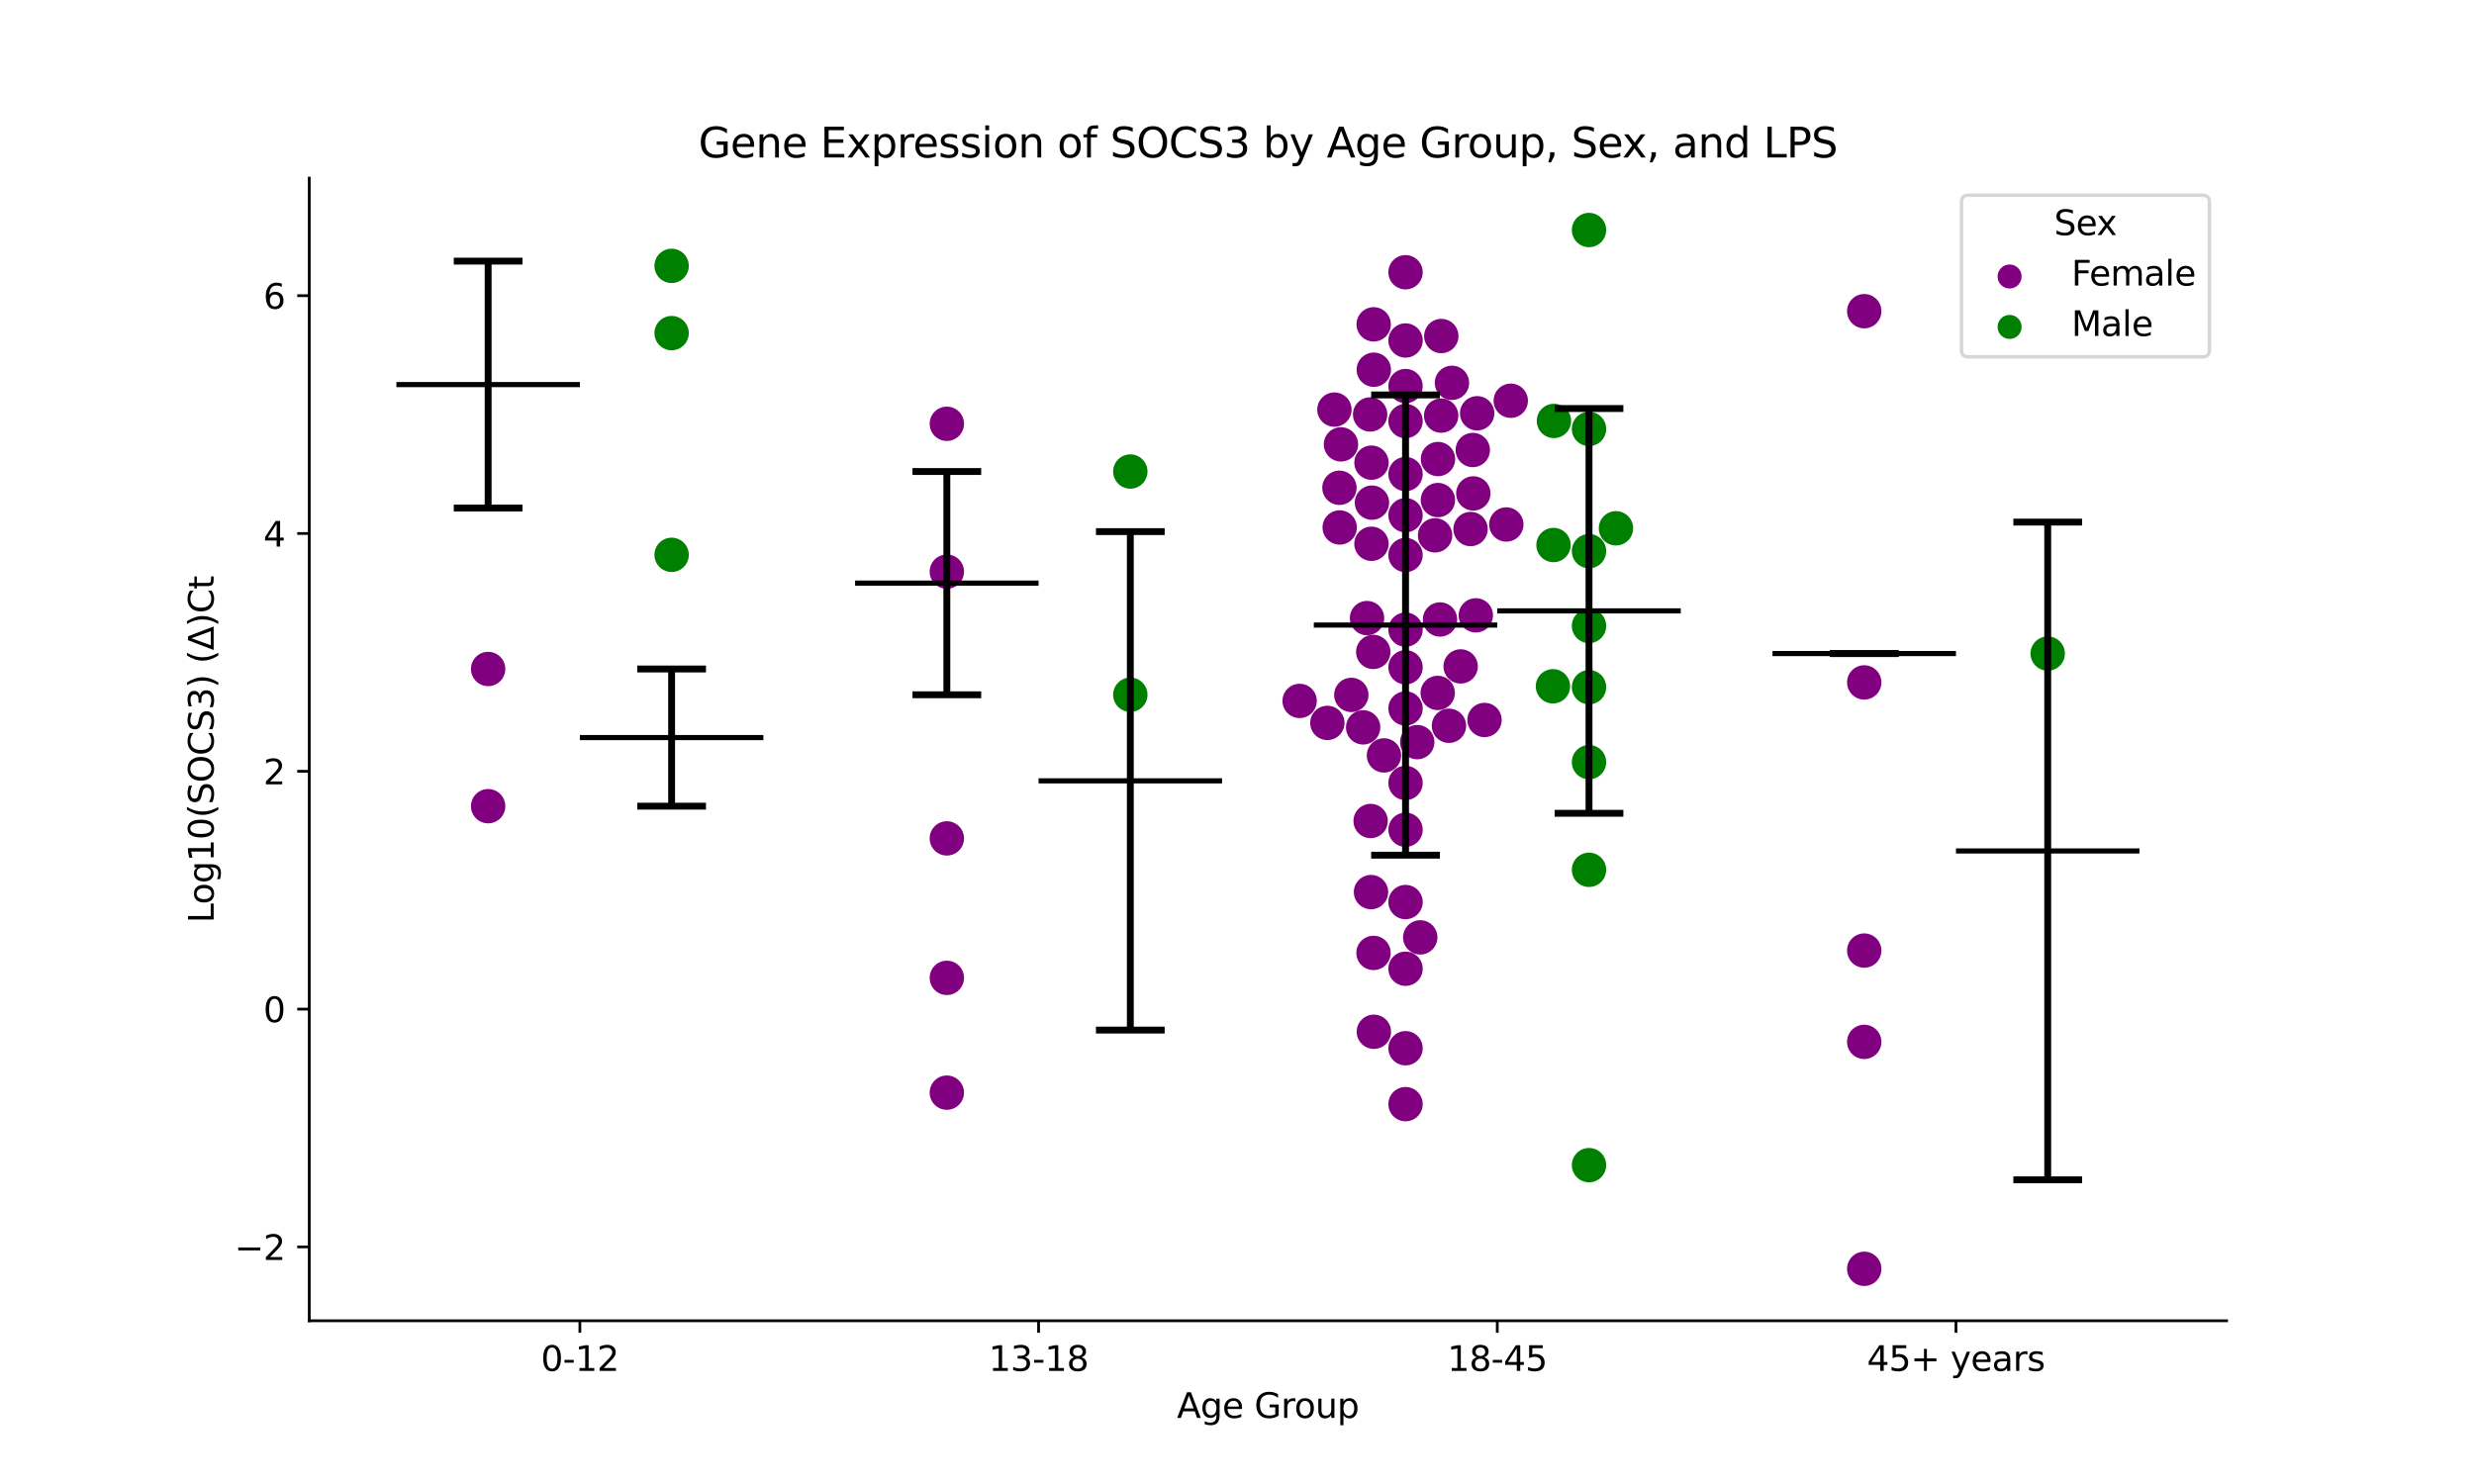 <?xml version="1.0" encoding="utf-8" standalone="no"?>
<!DOCTYPE svg PUBLIC "-//W3C//DTD SVG 1.1//EN"
  "http://www.w3.org/Graphics/SVG/1.1/DTD/svg11.dtd">
<svg xmlns:xlink="http://www.w3.org/1999/xlink" width="720pt" height="432pt" viewBox="0 0 720 432" xmlns="http://www.w3.org/2000/svg" version="1.1">
 <defs>
  <style type="text/css">*{stroke-linejoin: round; stroke-linecap: butt}</style>
 </defs>
 <g id="figure_1">
  <g id="patch_1">
   <path d="M 0 432 
L 720 432 
L 720 0 
L 0 0 
z
" style="fill: #ffffff"/>
  </g>
  <g id="axes_1">
   <g id="patch_2">
    <path d="M 90 384.48 
L 648 384.48 
L 648 51.84 
L 90 51.84 
z
" style="fill: #ffffff"/>
   </g>
   <g id="PathCollection_1">
    <defs>
     <path id="C0_0_f61b9ae32c" d="M 0 5 
C 1.326 5 2.598 4.473 3.536 3.536 
C 4.473 2.598 5 1.326 5 -0 
C 5 -1.326 4.473 -2.598 3.536 -3.536 
C 2.598 -4.473 1.326 -5 0 -5 
C -1.326 -5 -2.598 -4.473 -3.536 -3.536 
C -4.473 -2.598 -5 -1.326 -5 0 
C -5 1.326 -4.473 2.598 -3.536 3.536 
C -2.598 4.473 -1.326 5 0 5 
z
"/>
    </defs>
    <g clip-path="url(#p6a6b9928ba)">
     <use xlink:href="#C0_0_f61b9ae32c" x="142.062" y="194.742" style="fill: #800080"/>
    </g>
    <g clip-path="url(#p6a6b9928ba)">
     <use xlink:href="#C0_0_f61b9ae32c" x="142.062" y="234.686" style="fill: #800080"/>
    </g>
   </g>
   <g id="PathCollection_2">
    <defs>
     <path id="C1_0_c9f6b8d903" d="M 0 5 
C 1.326 5 2.598 4.473 3.536 3.536 
C 4.473 2.598 5 1.326 5 -0 
C 5 -1.326 4.473 -2.598 3.536 -3.536 
C 2.598 -4.473 1.326 -5 0 -5 
C -1.326 -5 -2.598 -4.473 -3.536 -3.536 
C -4.473 -2.598 -5 -1.326 -5 0 
C -5 1.326 -4.473 2.598 -3.536 3.536 
C -2.598 4.473 -1.326 5 0 5 
z
"/>
    </defs>
    <g clip-path="url(#p6a6b9928ba)">
     <use xlink:href="#C1_0_c9f6b8d903" x="195.459" y="77.395" style="fill: #008000"/>
    </g>
    <g clip-path="url(#p6a6b9928ba)">
     <use xlink:href="#C1_0_c9f6b8d903" x="195.459" y="96.97" style="fill: #008000"/>
    </g>
    <g clip-path="url(#p6a6b9928ba)">
     <use xlink:href="#C1_0_c9f6b8d903" x="195.459" y="161.514" style="fill: #008000"/>
    </g>
   </g>
   <g id="PathCollection_3">
    <defs>
     <path id="C2_0_bbfc8e1e49" d="M 0 5 
C 1.326 5 2.598 4.473 3.536 3.536 
C 4.473 2.598 5 1.326 5 -0 
C 5 -1.326 4.473 -2.598 3.536 -3.536 
C 2.598 -4.473 1.326 -5 0 -5 
C -1.326 -5 -2.598 -4.473 -3.536 -3.536 
C -4.473 -2.598 -5 -1.326 -5 0 
C -5 1.326 -4.473 2.598 -3.536 3.536 
C -2.598 4.473 -1.326 5 0 5 
z
"/>
    </defs>
    <g clip-path="url(#p6a6b9928ba)">
     <use xlink:href="#C2_0_bbfc8e1e49" x="275.555" y="166.406" style="fill: #800080"/>
    </g>
    <g clip-path="url(#p6a6b9928ba)">
     <use xlink:href="#C2_0_bbfc8e1e49" x="275.555" y="318.074" style="fill: #800080"/>
    </g>
    <g clip-path="url(#p6a6b9928ba)">
     <use xlink:href="#C2_0_bbfc8e1e49" x="275.555" y="284.659" style="fill: #800080"/>
    </g>
    <g clip-path="url(#p6a6b9928ba)">
     <use xlink:href="#C2_0_bbfc8e1e49" x="275.555" y="244.059" style="fill: #800080"/>
    </g>
    <g clip-path="url(#p6a6b9928ba)">
     <use xlink:href="#C2_0_bbfc8e1e49" x="275.555" y="123.367" style="fill: #800080"/>
    </g>
   </g>
   <g id="PathCollection_4">
    <defs>
     <path id="C3_0_dbb7103821" d="M 0 5 
C 1.326 5 2.598 4.473 3.536 3.536 
C 4.473 2.598 5 1.326 5 -0 
C 5 -1.326 4.473 -2.598 3.536 -3.536 
C 2.598 -4.473 1.326 -5 0 -5 
C -1.326 -5 -2.598 -4.473 -3.536 -3.536 
C -4.473 -2.598 -5 -1.326 -5 0 
C -5 1.326 -4.473 2.598 -3.536 3.536 
C -2.598 4.473 -1.326 5 0 5 
z
"/>
    </defs>
    <g clip-path="url(#p6a6b9928ba)">
     <use xlink:href="#C3_0_dbb7103821" x="328.952" y="202.247" style="fill: #008000"/>
    </g>
    <g clip-path="url(#p6a6b9928ba)">
     <use xlink:href="#C3_0_dbb7103821" x="328.952" y="137.265" style="fill: #008000"/>
    </g>
   </g>
   <g id="PathCollection_5">
    <defs>
     <path id="C4_0_0d22ce94b1" d="M 0 5 
C 1.326 5 2.598 4.473 3.536 3.536 
C 4.473 2.598 5 1.326 5 -0 
C 5 -1.326 4.473 -2.598 3.536 -3.536 
C 2.598 -4.473 1.326 -5 0 -5 
C -1.326 -5 -2.598 -4.473 -3.536 -3.536 
C -4.473 -2.598 -5 -1.326 -5 0 
C -5 1.326 -4.473 2.598 -3.536 3.536 
C -2.598 4.473 -1.326 5 0 5 
z
"/>
    </defs>
    <g clip-path="url(#p6a6b9928ba)">
     <use xlink:href="#C4_0_0d22ce94b1" x="409.048" y="138.004" style="fill: #800080"/>
    </g>
    <g clip-path="url(#p6a6b9928ba)">
     <use xlink:href="#C4_0_0d22ce94b1" x="427.97" y="154.008" style="fill: #800080"/>
    </g>
    <g clip-path="url(#p6a6b9928ba)">
     <use xlink:href="#C4_0_0d22ce94b1" x="438.378" y="152.682" style="fill: #800080"/>
    </g>
    <g clip-path="url(#p6a6b9928ba)">
     <use xlink:href="#C4_0_0d22ce94b1" x="409.048" y="112.386" style="fill: #800080"/>
    </g>
    <g clip-path="url(#p6a6b9928ba)">
     <use xlink:href="#C4_0_0d22ce94b1" x="389.81" y="141.994" style="fill: #800080"/>
    </g>
    <g clip-path="url(#p6a6b9928ba)">
     <use xlink:href="#C4_0_0d22ce94b1" x="389.887" y="153.549" style="fill: #800080"/>
    </g>
    <g clip-path="url(#p6a6b9928ba)">
     <use xlink:href="#C4_0_0d22ce94b1" x="409.048" y="262.593" style="fill: #800080"/>
    </g>
    <g clip-path="url(#p6a6b9928ba)">
     <use xlink:href="#C4_0_0d22ce94b1" x="396.709" y="211.739" style="fill: #800080"/>
    </g>
    <g clip-path="url(#p6a6b9928ba)">
     <use xlink:href="#C4_0_0d22ce94b1" x="398.744" y="120.65" style="fill: #800080"/>
    </g>
    <g clip-path="url(#p6a6b9928ba)">
     <use xlink:href="#C4_0_0d22ce94b1" x="409.048" y="305.147" style="fill: #800080"/>
    </g>
    <g clip-path="url(#p6a6b9928ba)">
     <use xlink:href="#C4_0_0d22ce94b1" x="399.779" y="94.417" style="fill: #800080"/>
    </g>
    <g clip-path="url(#p6a6b9928ba)">
     <use xlink:href="#C4_0_0d22ce94b1" x="419.08" y="180.334" style="fill: #800080"/>
    </g>
    <g clip-path="url(#p6a6b9928ba)">
     <use xlink:href="#C4_0_0d22ce94b1" x="409.048" y="227.921" style="fill: #800080"/>
    </g>
    <g clip-path="url(#p6a6b9928ba)">
     <use xlink:href="#C4_0_0d22ce94b1" x="398.894" y="238.994" style="fill: #800080"/>
    </g>
    <g clip-path="url(#p6a6b9928ba)">
     <use xlink:href="#C4_0_0d22ce94b1" x="432.035" y="209.589" style="fill: #800080"/>
    </g>
    <g clip-path="url(#p6a6b9928ba)">
     <use xlink:href="#C4_0_0d22ce94b1" x="393.269" y="202.291" style="fill: #800080"/>
    </g>
    <g clip-path="url(#p6a6b9928ba)">
     <use xlink:href="#C4_0_0d22ce94b1" x="402.769" y="219.906" style="fill: #800080"/>
    </g>
    <g clip-path="url(#p6a6b9928ba)">
     <use xlink:href="#C4_0_0d22ce94b1" x="425.088" y="193.995" style="fill: #800080"/>
    </g>
    <g clip-path="url(#p6a6b9928ba)">
     <use xlink:href="#C4_0_0d22ce94b1" x="399.834" y="300.352" style="fill: #800080"/>
    </g>
    <g clip-path="url(#p6a6b9928ba)">
     <use xlink:href="#C4_0_0d22ce94b1" x="386.298" y="210.444" style="fill: #800080"/>
    </g>
    <g clip-path="url(#p6a6b9928ba)">
     <use xlink:href="#C4_0_0d22ce94b1" x="413.329" y="272.875" style="fill: #800080"/>
    </g>
    <g clip-path="url(#p6a6b9928ba)">
     <use xlink:href="#C4_0_0d22ce94b1" x="421.685" y="211.276" style="fill: #800080"/>
    </g>
    <g clip-path="url(#p6a6b9928ba)">
     <use xlink:href="#C4_0_0d22ce94b1" x="409.048" y="282.006" style="fill: #800080"/>
    </g>
    <g clip-path="url(#p6a6b9928ba)">
     <use xlink:href="#C4_0_0d22ce94b1" x="399.814" y="107.626" style="fill: #800080"/>
    </g>
    <g clip-path="url(#p6a6b9928ba)">
     <use xlink:href="#C4_0_0d22ce94b1" x="399.728" y="277.4" style="fill: #800080"/>
    </g>
    <g clip-path="url(#p6a6b9928ba)">
     <use xlink:href="#C4_0_0d22ce94b1" x="419.459" y="97.82" style="fill: #800080"/>
    </g>
    <g clip-path="url(#p6a6b9928ba)">
     <use xlink:href="#C4_0_0d22ce94b1" x="429.891" y="120.307" style="fill: #800080"/>
    </g>
    <g clip-path="url(#p6a6b9928ba)">
     <use xlink:href="#C4_0_0d22ce94b1" x="422.555" y="111.443" style="fill: #800080"/>
    </g>
    <g clip-path="url(#p6a6b9928ba)">
     <use xlink:href="#C4_0_0d22ce94b1" x="419.415" y="120.986" style="fill: #800080"/>
    </g>
    <g clip-path="url(#p6a6b9928ba)">
     <use xlink:href="#C4_0_0d22ce94b1" x="399.142" y="134.686" style="fill: #800080"/>
    </g>
    <g clip-path="url(#p6a6b9928ba)">
     <use xlink:href="#C4_0_0d22ce94b1" x="399.128" y="158.297" style="fill: #800080"/>
    </g>
    <g clip-path="url(#p6a6b9928ba)">
     <use xlink:href="#C4_0_0d22ce94b1" x="409.048" y="122.573" style="fill: #800080"/>
    </g>
    <g clip-path="url(#p6a6b9928ba)">
     <use xlink:href="#C4_0_0d22ce94b1" x="418.472" y="145.569" style="fill: #800080"/>
    </g>
    <g clip-path="url(#p6a6b9928ba)">
     <use xlink:href="#C4_0_0d22ce94b1" x="439.667" y="116.66" style="fill: #800080"/>
    </g>
    <g clip-path="url(#p6a6b9928ba)">
     <use xlink:href="#C4_0_0d22ce94b1" x="409.048" y="149.979" style="fill: #800080"/>
    </g>
    <g clip-path="url(#p6a6b9928ba)">
     <use xlink:href="#C4_0_0d22ce94b1" x="409.048" y="99.115" style="fill: #800080"/>
    </g>
    <g clip-path="url(#p6a6b9928ba)">
     <use xlink:href="#C4_0_0d22ce94b1" x="390.257" y="129.359" style="fill: #800080"/>
    </g>
    <g clip-path="url(#p6a6b9928ba)">
     <use xlink:href="#C4_0_0d22ce94b1" x="428.621" y="130.999" style="fill: #800080"/>
    </g>
    <g clip-path="url(#p6a6b9928ba)">
     <use xlink:href="#C4_0_0d22ce94b1" x="399.274" y="146.324" style="fill: #800080"/>
    </g>
    <g clip-path="url(#p6a6b9928ba)">
     <use xlink:href="#C4_0_0d22ce94b1" x="428.774" y="143.635" style="fill: #800080"/>
    </g>
    <g clip-path="url(#p6a6b9928ba)">
     <use xlink:href="#C4_0_0d22ce94b1" x="397.842" y="179.929" style="fill: #800080"/>
    </g>
    <g clip-path="url(#p6a6b9928ba)">
     <use xlink:href="#C4_0_0d22ce94b1" x="418.414" y="201.715" style="fill: #800080"/>
    </g>
    <g clip-path="url(#p6a6b9928ba)">
     <use xlink:href="#C4_0_0d22ce94b1" x="418.49" y="133.63" style="fill: #800080"/>
    </g>
    <g clip-path="url(#p6a6b9928ba)">
     <use xlink:href="#C4_0_0d22ce94b1" x="409.048" y="161.574" style="fill: #800080"/>
    </g>
    <g clip-path="url(#p6a6b9928ba)">
     <use xlink:href="#C4_0_0d22ce94b1" x="388.349" y="119.239" style="fill: #800080"/>
    </g>
    <g clip-path="url(#p6a6b9928ba)">
     <use xlink:href="#C4_0_0d22ce94b1" x="409.048" y="79.253" style="fill: #800080"/>
    </g>
    <g clip-path="url(#p6a6b9928ba)">
     <use xlink:href="#C4_0_0d22ce94b1" x="417.647" y="155.836" style="fill: #800080"/>
    </g>
    <g clip-path="url(#p6a6b9928ba)">
     <use xlink:href="#C4_0_0d22ce94b1" x="409.048" y="241.54" style="fill: #800080"/>
    </g>
    <g clip-path="url(#p6a6b9928ba)">
     <use xlink:href="#C4_0_0d22ce94b1" x="409.048" y="194.244" style="fill: #800080"/>
    </g>
    <g clip-path="url(#p6a6b9928ba)">
     <use xlink:href="#C4_0_0d22ce94b1" x="409.048" y="321.421" style="fill: #800080"/>
    </g>
    <g clip-path="url(#p6a6b9928ba)">
     <use xlink:href="#C4_0_0d22ce94b1" x="399.653" y="189.779" style="fill: #800080"/>
    </g>
    <g clip-path="url(#p6a6b9928ba)">
     <use xlink:href="#C4_0_0d22ce94b1" x="429.504" y="179.133" style="fill: #800080"/>
    </g>
    <g clip-path="url(#p6a6b9928ba)">
     <use xlink:href="#C4_0_0d22ce94b1" x="412.453" y="216.039" style="fill: #800080"/>
    </g>
    <g clip-path="url(#p6a6b9928ba)">
     <use xlink:href="#C4_0_0d22ce94b1" x="409.048" y="206.235" style="fill: #800080"/>
    </g>
    <g clip-path="url(#p6a6b9928ba)">
     <use xlink:href="#C4_0_0d22ce94b1" x="378.231" y="204.043" style="fill: #800080"/>
    </g>
    <g clip-path="url(#p6a6b9928ba)">
     <use xlink:href="#C4_0_0d22ce94b1" x="399" y="259.69" style="fill: #800080"/>
    </g>
    <g clip-path="url(#p6a6b9928ba)">
     <use xlink:href="#C4_0_0d22ce94b1" x="409.048" y="183.287" style="fill: #800080"/>
    </g>
   </g>
   <g id="PathCollection_6">
    <defs>
     <path id="C5_0_6b52210cdc" d="M 0 5 
C 1.326 5 2.598 4.473 3.536 3.536 
C 4.473 2.598 5 1.326 5 -0 
C 5 -1.326 4.473 -2.598 3.536 -3.536 
C 2.598 -4.473 1.326 -5 0 -5 
C -1.326 -5 -2.598 -4.473 -3.536 -3.536 
C -4.473 -2.598 -5 -1.326 -5 0 
C -5 1.326 -4.473 2.598 -3.536 3.536 
C -2.598 4.473 -1.326 5 0 5 
z
"/>
    </defs>
    <g clip-path="url(#p6a6b9928ba)">
     <use xlink:href="#C5_0_6b52210cdc" x="451.948" y="199.785" style="fill: #008000"/>
    </g>
    <g clip-path="url(#p6a6b9928ba)">
     <use xlink:href="#C5_0_6b52210cdc" x="462.445" y="182.223" style="fill: #008000"/>
    </g>
    <g clip-path="url(#p6a6b9928ba)">
     <use xlink:href="#C5_0_6b52210cdc" x="462.445" y="221.862" style="fill: #008000"/>
    </g>
    <g clip-path="url(#p6a6b9928ba)">
     <use xlink:href="#C5_0_6b52210cdc" x="462.445" y="339.18" style="fill: #008000"/>
    </g>
    <g clip-path="url(#p6a6b9928ba)">
     <use xlink:href="#C5_0_6b52210cdc" x="462.445" y="66.96" style="fill: #008000"/>
    </g>
    <g clip-path="url(#p6a6b9928ba)">
     <use xlink:href="#C5_0_6b52210cdc" x="462.445" y="200.038" style="fill: #008000"/>
    </g>
    <g clip-path="url(#p6a6b9928ba)">
     <use xlink:href="#C5_0_6b52210cdc" x="462.445" y="253.211" style="fill: #008000"/>
    </g>
    <g clip-path="url(#p6a6b9928ba)">
     <use xlink:href="#C5_0_6b52210cdc" x="462.445" y="124.869" style="fill: #008000"/>
    </g>
    <g clip-path="url(#p6a6b9928ba)">
     <use xlink:href="#C5_0_6b52210cdc" x="462.445" y="160.439" style="fill: #008000"/>
    </g>
    <g clip-path="url(#p6a6b9928ba)">
     <use xlink:href="#C5_0_6b52210cdc" x="470.289" y="153.791" style="fill: #008000"/>
    </g>
    <g clip-path="url(#p6a6b9928ba)">
     <use xlink:href="#C5_0_6b52210cdc" x="452.113" y="158.659" style="fill: #008000"/>
    </g>
    <g clip-path="url(#p6a6b9928ba)">
     <use xlink:href="#C5_0_6b52210cdc" x="452.235" y="122.537" style="fill: #008000"/>
    </g>
   </g>
   <g id="PathCollection_7">
    <defs>
     <path id="C6_0_e2bd391363" d="M 0 5 
C 1.326 5 2.598 4.473 3.536 3.536 
C 4.473 2.598 5 1.326 5 -0 
C 5 -1.326 4.473 -2.598 3.536 -3.536 
C 2.598 -4.473 1.326 -5 0 -5 
C -1.326 -5 -2.598 -4.473 -3.536 -3.536 
C -4.473 -2.598 -5 -1.326 -5 0 
C -5 1.326 -4.473 2.598 -3.536 3.536 
C -2.598 4.473 -1.326 5 0 5 
z
"/>
    </defs>
    <g clip-path="url(#p6a6b9928ba)">
     <use xlink:href="#C6_0_e2bd391363" x="542.541" y="198.653" style="fill: #800080"/>
    </g>
    <g clip-path="url(#p6a6b9928ba)">
     <use xlink:href="#C6_0_e2bd391363" x="542.541" y="369.36" style="fill: #800080"/>
    </g>
    <g clip-path="url(#p6a6b9928ba)">
     <use xlink:href="#C6_0_e2bd391363" x="542.541" y="276.716" style="fill: #800080"/>
    </g>
    <g clip-path="url(#p6a6b9928ba)">
     <use xlink:href="#C6_0_e2bd391363" x="542.541" y="303.295" style="fill: #800080"/>
    </g>
    <g clip-path="url(#p6a6b9928ba)">
     <use xlink:href="#C6_0_e2bd391363" x="542.541" y="90.589" style="fill: #800080"/>
    </g>
   </g>
   <g id="PathCollection_8">
    <defs>
     <path id="m84f5363c33" d="M 0 5 
C 1.326 5 2.598 4.473 3.536 3.536 
C 4.473 2.598 5 1.326 5 0 
C 5 -1.326 4.473 -2.598 3.536 -3.536 
C 2.598 -4.473 1.326 -5 0 -5 
C -1.326 -5 -2.598 -4.473 -3.536 -3.536 
C -4.473 -2.598 -5 -1.326 -5 0 
C -5 1.326 -4.473 2.598 -3.536 3.536 
C -2.598 4.473 -1.326 5 0 5 
z
"/>
    </defs>
    <g clip-path="url(#p6a6b9928ba)">
     <use xlink:href="#m84f5363c33" x="595.938" y="190.256" style="fill: #008000"/>
    </g>
   </g>
   <g id="PathCollection_9"/>
   <g id="PathCollection_10"/>
   <g id="matplotlib.axis_1">
    <g id="xtick_1">
     <g id="line2d_1">
      <defs>
       <path id="mc3de849af2" d="M 0 0 
L 0 3.5 
" style="stroke: #000000; stroke-width: 0.8"/>
      </defs>
      <g>
       <use xlink:href="#mc3de849af2" x="168.761" y="384.48" style="stroke: #000000; stroke-width: 0.8"/>
      </g>
     </g>
     <g id="text_1">
      <!-- 0-12 -->
      <g transform="translate(157.413 399.078) scale(0.1 -0.1)">
       <defs>
        <path id="DejaVuSans-30" d="M 2034 4250 
Q 1547 4250 1301 3770 
Q 1056 3291 1056 2328 
Q 1056 1369 1301 889 
Q 1547 409 2034 409 
Q 2525 409 2770 889 
Q 3016 1369 3016 2328 
Q 3016 3291 2770 3770 
Q 2525 4250 2034 4250 
z
M 2034 4750 
Q 2819 4750 3233 4129 
Q 3647 3509 3647 2328 
Q 3647 1150 3233 529 
Q 2819 -91 2034 -91 
Q 1250 -91 836 529 
Q 422 1150 422 2328 
Q 422 3509 836 4129 
Q 1250 4750 2034 4750 
z
" transform="scale(0.016)"/>
        <path id="DejaVuSans-2d" d="M 313 2009 
L 1997 2009 
L 1997 1497 
L 313 1497 
L 313 2009 
z
" transform="scale(0.016)"/>
        <path id="DejaVuSans-31" d="M 794 531 
L 1825 531 
L 1825 4091 
L 703 3866 
L 703 4441 
L 1819 4666 
L 2450 4666 
L 2450 531 
L 3481 531 
L 3481 0 
L 794 0 
L 794 531 
z
" transform="scale(0.016)"/>
        <path id="DejaVuSans-32" d="M 1228 531 
L 3431 531 
L 3431 0 
L 469 0 
L 469 531 
Q 828 903 1448 1529 
Q 2069 2156 2228 2338 
Q 2531 2678 2651 2914 
Q 2772 3150 2772 3378 
Q 2772 3750 2511 3984 
Q 2250 4219 1831 4219 
Q 1534 4219 1204 4116 
Q 875 4013 500 3803 
L 500 4441 
Q 881 4594 1212 4672 
Q 1544 4750 1819 4750 
Q 2544 4750 2975 4387 
Q 3406 4025 3406 3419 
Q 3406 3131 3298 2873 
Q 3191 2616 2906 2266 
Q 2828 2175 2409 1742 
Q 1991 1309 1228 531 
z
" transform="scale(0.016)"/>
       </defs>
       <use xlink:href="#DejaVuSans-30"/>
       <use xlink:href="#DejaVuSans-2d" x="63.623"/>
       <use xlink:href="#DejaVuSans-31" x="99.707"/>
       <use xlink:href="#DejaVuSans-32" x="163.33"/>
      </g>
     </g>
    </g>
    <g id="xtick_2">
     <g id="line2d_2">
      <g>
       <use xlink:href="#mc3de849af2" x="302.254" y="384.48" style="stroke: #000000; stroke-width: 0.8"/>
      </g>
     </g>
     <g id="text_2">
      <!-- 13-18 -->
      <g transform="translate(287.725 399.078) scale(0.1 -0.1)">
       <defs>
        <path id="DejaVuSans-33" d="M 2597 2516 
Q 3050 2419 3304 2112 
Q 3559 1806 3559 1356 
Q 3559 666 3084 287 
Q 2609 -91 1734 -91 
Q 1441 -91 1130 -33 
Q 819 25 488 141 
L 488 750 
Q 750 597 1062 519 
Q 1375 441 1716 441 
Q 2309 441 2620 675 
Q 2931 909 2931 1356 
Q 2931 1769 2642 2001 
Q 2353 2234 1838 2234 
L 1294 2234 
L 1294 2753 
L 1863 2753 
Q 2328 2753 2575 2939 
Q 2822 3125 2822 3475 
Q 2822 3834 2567 4026 
Q 2313 4219 1838 4219 
Q 1578 4219 1281 4162 
Q 984 4106 628 3988 
L 628 4550 
Q 988 4650 1302 4700 
Q 1616 4750 1894 4750 
Q 2613 4750 3031 4423 
Q 3450 4097 3450 3541 
Q 3450 3153 3228 2886 
Q 3006 2619 2597 2516 
z
" transform="scale(0.016)"/>
        <path id="DejaVuSans-38" d="M 2034 2216 
Q 1584 2216 1326 1975 
Q 1069 1734 1069 1313 
Q 1069 891 1326 650 
Q 1584 409 2034 409 
Q 2484 409 2743 651 
Q 3003 894 3003 1313 
Q 3003 1734 2745 1975 
Q 2488 2216 2034 2216 
z
M 1403 2484 
Q 997 2584 770 2862 
Q 544 3141 544 3541 
Q 544 4100 942 4425 
Q 1341 4750 2034 4750 
Q 2731 4750 3128 4425 
Q 3525 4100 3525 3541 
Q 3525 3141 3298 2862 
Q 3072 2584 2669 2484 
Q 3125 2378 3379 2068 
Q 3634 1759 3634 1313 
Q 3634 634 3220 271 
Q 2806 -91 2034 -91 
Q 1263 -91 848 271 
Q 434 634 434 1313 
Q 434 1759 690 2068 
Q 947 2378 1403 2484 
z
M 1172 3481 
Q 1172 3119 1398 2916 
Q 1625 2713 2034 2713 
Q 2441 2713 2670 2916 
Q 2900 3119 2900 3481 
Q 2900 3844 2670 4047 
Q 2441 4250 2034 4250 
Q 1625 4250 1398 4047 
Q 1172 3844 1172 3481 
z
" transform="scale(0.016)"/>
       </defs>
       <use xlink:href="#DejaVuSans-31"/>
       <use xlink:href="#DejaVuSans-33" x="63.623"/>
       <use xlink:href="#DejaVuSans-2d" x="127.246"/>
       <use xlink:href="#DejaVuSans-31" x="163.33"/>
       <use xlink:href="#DejaVuSans-38" x="226.953"/>
      </g>
     </g>
    </g>
    <g id="xtick_3">
     <g id="line2d_3">
      <g>
       <use xlink:href="#mc3de849af2" x="435.746" y="384.48" style="stroke: #000000; stroke-width: 0.8"/>
      </g>
     </g>
     <g id="text_3">
      <!-- 18-45 -->
      <g transform="translate(421.218 399.078) scale(0.1 -0.1)">
       <defs>
        <path id="DejaVuSans-34" d="M 2419 4116 
L 825 1625 
L 2419 1625 
L 2419 4116 
z
M 2253 4666 
L 3047 4666 
L 3047 1625 
L 3713 1625 
L 3713 1100 
L 3047 1100 
L 3047 0 
L 2419 0 
L 2419 1100 
L 313 1100 
L 313 1709 
L 2253 4666 
z
" transform="scale(0.016)"/>
        <path id="DejaVuSans-35" d="M 691 4666 
L 3169 4666 
L 3169 4134 
L 1269 4134 
L 1269 2991 
Q 1406 3038 1543 3061 
Q 1681 3084 1819 3084 
Q 2600 3084 3056 2656 
Q 3513 2228 3513 1497 
Q 3513 744 3044 326 
Q 2575 -91 1722 -91 
Q 1428 -91 1123 -41 
Q 819 9 494 109 
L 494 744 
Q 775 591 1075 516 
Q 1375 441 1709 441 
Q 2250 441 2565 725 
Q 2881 1009 2881 1497 
Q 2881 1984 2565 2268 
Q 2250 2553 1709 2553 
Q 1456 2553 1204 2497 
Q 953 2441 691 2322 
L 691 4666 
z
" transform="scale(0.016)"/>
       </defs>
       <use xlink:href="#DejaVuSans-31"/>
       <use xlink:href="#DejaVuSans-38" x="63.623"/>
       <use xlink:href="#DejaVuSans-2d" x="127.246"/>
       <use xlink:href="#DejaVuSans-34" x="163.33"/>
       <use xlink:href="#DejaVuSans-35" x="226.953"/>
      </g>
     </g>
    </g>
    <g id="xtick_4">
     <g id="line2d_4">
      <g>
       <use xlink:href="#mc3de849af2" x="569.239" y="384.48" style="stroke: #000000; stroke-width: 0.8"/>
      </g>
     </g>
     <g id="text_4">
      <!-- 45+ years -->
      <g transform="translate(543.338 399.078) scale(0.1 -0.1)">
       <defs>
        <path id="DejaVuSans-2b" d="M 2944 4013 
L 2944 2272 
L 4684 2272 
L 4684 1741 
L 2944 1741 
L 2944 0 
L 2419 0 
L 2419 1741 
L 678 1741 
L 678 2272 
L 2419 2272 
L 2419 4013 
L 2944 4013 
z
" transform="scale(0.016)"/>
        <path id="DejaVuSans-20" transform="scale(0.016)"/>
        <path id="DejaVuSans-79" d="M 2059 -325 
Q 1816 -950 1584 -1140 
Q 1353 -1331 966 -1331 
L 506 -1331 
L 506 -850 
L 844 -850 
Q 1081 -850 1212 -737 
Q 1344 -625 1503 -206 
L 1606 56 
L 191 3500 
L 800 3500 
L 1894 763 
L 2988 3500 
L 3597 3500 
L 2059 -325 
z
" transform="scale(0.016)"/>
        <path id="DejaVuSans-65" d="M 3597 1894 
L 3597 1613 
L 953 1613 
Q 991 1019 1311 708 
Q 1631 397 2203 397 
Q 2534 397 2845 478 
Q 3156 559 3463 722 
L 3463 178 
Q 3153 47 2828 -22 
Q 2503 -91 2169 -91 
Q 1331 -91 842 396 
Q 353 884 353 1716 
Q 353 2575 817 3079 
Q 1281 3584 2069 3584 
Q 2775 3584 3186 3129 
Q 3597 2675 3597 1894 
z
M 3022 2063 
Q 3016 2534 2758 2815 
Q 2500 3097 2075 3097 
Q 1594 3097 1305 2825 
Q 1016 2553 972 2059 
L 3022 2063 
z
" transform="scale(0.016)"/>
        <path id="DejaVuSans-61" d="M 2194 1759 
Q 1497 1759 1228 1600 
Q 959 1441 959 1056 
Q 959 750 1161 570 
Q 1363 391 1709 391 
Q 2188 391 2477 730 
Q 2766 1069 2766 1631 
L 2766 1759 
L 2194 1759 
z
M 3341 1997 
L 3341 0 
L 2766 0 
L 2766 531 
Q 2569 213 2275 61 
Q 1981 -91 1556 -91 
Q 1019 -91 701 211 
Q 384 513 384 1019 
Q 384 1609 779 1909 
Q 1175 2209 1959 2209 
L 2766 2209 
L 2766 2266 
Q 2766 2663 2505 2880 
Q 2244 3097 1772 3097 
Q 1472 3097 1187 3025 
Q 903 2953 641 2809 
L 641 3341 
Q 956 3463 1253 3523 
Q 1550 3584 1831 3584 
Q 2591 3584 2966 3190 
Q 3341 2797 3341 1997 
z
" transform="scale(0.016)"/>
        <path id="DejaVuSans-72" d="M 2631 2963 
Q 2534 3019 2420 3045 
Q 2306 3072 2169 3072 
Q 1681 3072 1420 2755 
Q 1159 2438 1159 1844 
L 1159 0 
L 581 0 
L 581 3500 
L 1159 3500 
L 1159 2956 
Q 1341 3275 1631 3429 
Q 1922 3584 2338 3584 
Q 2397 3584 2469 3576 
Q 2541 3569 2628 3553 
L 2631 2963 
z
" transform="scale(0.016)"/>
        <path id="DejaVuSans-73" d="M 2834 3397 
L 2834 2853 
Q 2591 2978 2328 3040 
Q 2066 3103 1784 3103 
Q 1356 3103 1142 2972 
Q 928 2841 928 2578 
Q 928 2378 1081 2264 
Q 1234 2150 1697 2047 
L 1894 2003 
Q 2506 1872 2764 1633 
Q 3022 1394 3022 966 
Q 3022 478 2636 193 
Q 2250 -91 1575 -91 
Q 1294 -91 989 -36 
Q 684 19 347 128 
L 347 722 
Q 666 556 975 473 
Q 1284 391 1588 391 
Q 1994 391 2212 530 
Q 2431 669 2431 922 
Q 2431 1156 2273 1281 
Q 2116 1406 1581 1522 
L 1381 1569 
Q 847 1681 609 1914 
Q 372 2147 372 2553 
Q 372 3047 722 3315 
Q 1072 3584 1716 3584 
Q 2034 3584 2315 3537 
Q 2597 3491 2834 3397 
z
" transform="scale(0.016)"/>
       </defs>
       <use xlink:href="#DejaVuSans-34"/>
       <use xlink:href="#DejaVuSans-35" x="63.623"/>
       <use xlink:href="#DejaVuSans-2b" x="127.246"/>
       <use xlink:href="#DejaVuSans-20" x="211.035"/>
       <use xlink:href="#DejaVuSans-79" x="242.822"/>
       <use xlink:href="#DejaVuSans-65" x="302.002"/>
       <use xlink:href="#DejaVuSans-61" x="363.525"/>
       <use xlink:href="#DejaVuSans-72" x="424.805"/>
       <use xlink:href="#DejaVuSans-73" x="465.918"/>
      </g>
     </g>
    </g>
    <g id="text_5">
     <!-- Age Group -->
     <g transform="translate(342.52 412.757) scale(0.1 -0.1)">
      <defs>
       <path id="DejaVuSans-41" d="M 2188 4044 
L 1331 1722 
L 3047 1722 
L 2188 4044 
z
M 1831 4666 
L 2547 4666 
L 4325 0 
L 3669 0 
L 3244 1197 
L 1141 1197 
L 716 0 
L 50 0 
L 1831 4666 
z
" transform="scale(0.016)"/>
       <path id="DejaVuSans-67" d="M 2906 1791 
Q 2906 2416 2648 2759 
Q 2391 3103 1925 3103 
Q 1463 3103 1205 2759 
Q 947 2416 947 1791 
Q 947 1169 1205 825 
Q 1463 481 1925 481 
Q 2391 481 2648 825 
Q 2906 1169 2906 1791 
z
M 3481 434 
Q 3481 -459 3084 -895 
Q 2688 -1331 1869 -1331 
Q 1566 -1331 1297 -1286 
Q 1028 -1241 775 -1147 
L 775 -588 
Q 1028 -725 1275 -790 
Q 1522 -856 1778 -856 
Q 2344 -856 2625 -561 
Q 2906 -266 2906 331 
L 2906 616 
Q 2728 306 2450 153 
Q 2172 0 1784 0 
Q 1141 0 747 490 
Q 353 981 353 1791 
Q 353 2603 747 3093 
Q 1141 3584 1784 3584 
Q 2172 3584 2450 3431 
Q 2728 3278 2906 2969 
L 2906 3500 
L 3481 3500 
L 3481 434 
z
" transform="scale(0.016)"/>
       <path id="DejaVuSans-47" d="M 3809 666 
L 3809 1919 
L 2778 1919 
L 2778 2438 
L 4434 2438 
L 4434 434 
Q 4069 175 3628 42 
Q 3188 -91 2688 -91 
Q 1594 -91 976 548 
Q 359 1188 359 2328 
Q 359 3472 976 4111 
Q 1594 4750 2688 4750 
Q 3144 4750 3555 4637 
Q 3966 4525 4313 4306 
L 4313 3634 
Q 3963 3931 3569 4081 
Q 3175 4231 2741 4231 
Q 1884 4231 1454 3753 
Q 1025 3275 1025 2328 
Q 1025 1384 1454 906 
Q 1884 428 2741 428 
Q 3075 428 3337 486 
Q 3600 544 3809 666 
z
" transform="scale(0.016)"/>
       <path id="DejaVuSans-6f" d="M 1959 3097 
Q 1497 3097 1228 2736 
Q 959 2375 959 1747 
Q 959 1119 1226 758 
Q 1494 397 1959 397 
Q 2419 397 2687 759 
Q 2956 1122 2956 1747 
Q 2956 2369 2687 2733 
Q 2419 3097 1959 3097 
z
M 1959 3584 
Q 2709 3584 3137 3096 
Q 3566 2609 3566 1747 
Q 3566 888 3137 398 
Q 2709 -91 1959 -91 
Q 1206 -91 779 398 
Q 353 888 353 1747 
Q 353 2609 779 3096 
Q 1206 3584 1959 3584 
z
" transform="scale(0.016)"/>
       <path id="DejaVuSans-75" d="M 544 1381 
L 544 3500 
L 1119 3500 
L 1119 1403 
Q 1119 906 1312 657 
Q 1506 409 1894 409 
Q 2359 409 2629 706 
Q 2900 1003 2900 1516 
L 2900 3500 
L 3475 3500 
L 3475 0 
L 2900 0 
L 2900 538 
Q 2691 219 2414 64 
Q 2138 -91 1772 -91 
Q 1169 -91 856 284 
Q 544 659 544 1381 
z
M 1991 3584 
L 1991 3584 
z
" transform="scale(0.016)"/>
       <path id="DejaVuSans-70" d="M 1159 525 
L 1159 -1331 
L 581 -1331 
L 581 3500 
L 1159 3500 
L 1159 2969 
Q 1341 3281 1617 3432 
Q 1894 3584 2278 3584 
Q 2916 3584 3314 3078 
Q 3713 2572 3713 1747 
Q 3713 922 3314 415 
Q 2916 -91 2278 -91 
Q 1894 -91 1617 61 
Q 1341 213 1159 525 
z
M 3116 1747 
Q 3116 2381 2855 2742 
Q 2594 3103 2138 3103 
Q 1681 3103 1420 2742 
Q 1159 2381 1159 1747 
Q 1159 1113 1420 752 
Q 1681 391 2138 391 
Q 2594 391 2855 752 
Q 3116 1113 3116 1747 
z
" transform="scale(0.016)"/>
      </defs>
      <use xlink:href="#DejaVuSans-41"/>
      <use xlink:href="#DejaVuSans-67" x="68.408"/>
      <use xlink:href="#DejaVuSans-65" x="131.885"/>
      <use xlink:href="#DejaVuSans-20" x="193.408"/>
      <use xlink:href="#DejaVuSans-47" x="225.195"/>
      <use xlink:href="#DejaVuSans-72" x="302.686"/>
      <use xlink:href="#DejaVuSans-6f" x="341.549"/>
      <use xlink:href="#DejaVuSans-75" x="402.73"/>
      <use xlink:href="#DejaVuSans-70" x="466.109"/>
     </g>
    </g>
   </g>
   <g id="matplotlib.axis_2">
    <g id="ytick_1">
     <g id="line2d_5">
      <defs>
       <path id="m3e8e83d4fa" d="M 0 0 
L -3.5 0 
" style="stroke: #000000; stroke-width: 0.8"/>
      </defs>
      <g>
       <use xlink:href="#m3e8e83d4fa" x="90" y="362.985" style="stroke: #000000; stroke-width: 0.8"/>
      </g>
     </g>
     <g id="text_6">
      <!-- −2 -->
      <g transform="translate(68.258 366.784) scale(0.1 -0.1)">
       <defs>
        <path id="DejaVuSans-2212" d="M 678 2272 
L 4684 2272 
L 4684 1741 
L 678 1741 
L 678 2272 
z
" transform="scale(0.016)"/>
       </defs>
       <use xlink:href="#DejaVuSans-2212"/>
       <use xlink:href="#DejaVuSans-32" x="83.789"/>
      </g>
     </g>
    </g>
    <g id="ytick_2">
     <g id="line2d_6">
      <g>
       <use xlink:href="#m3e8e83d4fa" x="90" y="293.757" style="stroke: #000000; stroke-width: 0.8"/>
      </g>
     </g>
     <g id="text_7">
      <!-- 0 -->
      <g transform="translate(76.638 297.557) scale(0.1 -0.1)">
       <use xlink:href="#DejaVuSans-30"/>
      </g>
     </g>
    </g>
    <g id="ytick_3">
     <g id="line2d_7">
      <g>
       <use xlink:href="#m3e8e83d4fa" x="90" y="224.53" style="stroke: #000000; stroke-width: 0.8"/>
      </g>
     </g>
     <g id="text_8">
      <!-- 2 -->
      <g transform="translate(76.638 228.329) scale(0.1 -0.1)">
       <use xlink:href="#DejaVuSans-32"/>
      </g>
     </g>
    </g>
    <g id="ytick_4">
     <g id="line2d_8">
      <g>
       <use xlink:href="#m3e8e83d4fa" x="90" y="155.302" style="stroke: #000000; stroke-width: 0.8"/>
      </g>
     </g>
     <g id="text_9">
      <!-- 4 -->
      <g transform="translate(76.638 159.101) scale(0.1 -0.1)">
       <use xlink:href="#DejaVuSans-34"/>
      </g>
     </g>
    </g>
    <g id="ytick_5">
     <g id="line2d_9">
      <g>
       <use xlink:href="#m3e8e83d4fa" x="90" y="86.074" style="stroke: #000000; stroke-width: 0.8"/>
      </g>
     </g>
     <g id="text_10">
      <!-- 6 -->
      <g transform="translate(76.638 89.873) scale(0.1 -0.1)">
       <defs>
        <path id="DejaVuSans-36" d="M 2113 2584 
Q 1688 2584 1439 2293 
Q 1191 2003 1191 1497 
Q 1191 994 1439 701 
Q 1688 409 2113 409 
Q 2538 409 2786 701 
Q 3034 994 3034 1497 
Q 3034 2003 2786 2293 
Q 2538 2584 2113 2584 
z
M 3366 4563 
L 3366 3988 
Q 3128 4100 2886 4159 
Q 2644 4219 2406 4219 
Q 1781 4219 1451 3797 
Q 1122 3375 1075 2522 
Q 1259 2794 1537 2939 
Q 1816 3084 2150 3084 
Q 2853 3084 3261 2657 
Q 3669 2231 3669 1497 
Q 3669 778 3244 343 
Q 2819 -91 2113 -91 
Q 1303 -91 875 529 
Q 447 1150 447 2328 
Q 447 3434 972 4092 
Q 1497 4750 2381 4750 
Q 2619 4750 2861 4703 
Q 3103 4656 3366 4563 
z
" transform="scale(0.016)"/>
       </defs>
       <use xlink:href="#DejaVuSans-36"/>
      </g>
     </g>
    </g>
    <g id="text_11">
     <!-- Log10(SOCS3) (Δ)Ct -->
     <g transform="translate(62.178 268.676) rotate(-90) scale(0.1 -0.1)">
      <defs>
       <path id="DejaVuSans-4c" d="M 628 4666 
L 1259 4666 
L 1259 531 
L 3531 531 
L 3531 0 
L 628 0 
L 628 4666 
z
" transform="scale(0.016)"/>
       <path id="DejaVuSans-28" d="M 1984 4856 
Q 1566 4138 1362 3434 
Q 1159 2731 1159 2009 
Q 1159 1288 1364 580 
Q 1569 -128 1984 -844 
L 1484 -844 
Q 1016 -109 783 600 
Q 550 1309 550 2009 
Q 550 2706 781 3412 
Q 1013 4119 1484 4856 
L 1984 4856 
z
" transform="scale(0.016)"/>
       <path id="DejaVuSans-53" d="M 3425 4513 
L 3425 3897 
Q 3066 4069 2747 4153 
Q 2428 4238 2131 4238 
Q 1616 4238 1336 4038 
Q 1056 3838 1056 3469 
Q 1056 3159 1242 3001 
Q 1428 2844 1947 2747 
L 2328 2669 
Q 3034 2534 3370 2195 
Q 3706 1856 3706 1288 
Q 3706 609 3251 259 
Q 2797 -91 1919 -91 
Q 1588 -91 1214 -16 
Q 841 59 441 206 
L 441 856 
Q 825 641 1194 531 
Q 1563 422 1919 422 
Q 2459 422 2753 634 
Q 3047 847 3047 1241 
Q 3047 1584 2836 1778 
Q 2625 1972 2144 2069 
L 1759 2144 
Q 1053 2284 737 2584 
Q 422 2884 422 3419 
Q 422 4038 858 4394 
Q 1294 4750 2059 4750 
Q 2388 4750 2728 4690 
Q 3069 4631 3425 4513 
z
" transform="scale(0.016)"/>
       <path id="DejaVuSans-4f" d="M 2522 4238 
Q 1834 4238 1429 3725 
Q 1025 3213 1025 2328 
Q 1025 1447 1429 934 
Q 1834 422 2522 422 
Q 3209 422 3611 934 
Q 4013 1447 4013 2328 
Q 4013 3213 3611 3725 
Q 3209 4238 2522 4238 
z
M 2522 4750 
Q 3503 4750 4090 4092 
Q 4678 3434 4678 2328 
Q 4678 1225 4090 567 
Q 3503 -91 2522 -91 
Q 1538 -91 948 565 
Q 359 1222 359 2328 
Q 359 3434 948 4092 
Q 1538 4750 2522 4750 
z
" transform="scale(0.016)"/>
       <path id="DejaVuSans-43" d="M 4122 4306 
L 4122 3641 
Q 3803 3938 3442 4084 
Q 3081 4231 2675 4231 
Q 1875 4231 1450 3742 
Q 1025 3253 1025 2328 
Q 1025 1406 1450 917 
Q 1875 428 2675 428 
Q 3081 428 3442 575 
Q 3803 722 4122 1019 
L 4122 359 
Q 3791 134 3420 21 
Q 3050 -91 2638 -91 
Q 1578 -91 968 557 
Q 359 1206 359 2328 
Q 359 3453 968 4101 
Q 1578 4750 2638 4750 
Q 3056 4750 3426 4639 
Q 3797 4528 4122 4306 
z
" transform="scale(0.016)"/>
       <path id="DejaVuSans-29" d="M 513 4856 
L 1013 4856 
Q 1481 4119 1714 3412 
Q 1947 2706 1947 2009 
Q 1947 1309 1714 600 
Q 1481 -109 1013 -844 
L 513 -844 
Q 928 -128 1133 580 
Q 1338 1288 1338 2009 
Q 1338 2731 1133 3434 
Q 928 4138 513 4856 
z
" transform="scale(0.016)"/>
       <path id="DejaVuSans-394" d="M 2188 4044 
L 906 525 
L 3472 525 
L 2188 4044 
z
M 50 0 
L 1831 4666 
L 2547 4666 
L 4325 0 
L 50 0 
z
" transform="scale(0.016)"/>
       <path id="DejaVuSans-74" d="M 1172 4494 
L 1172 3500 
L 2356 3500 
L 2356 3053 
L 1172 3053 
L 1172 1153 
Q 1172 725 1289 603 
Q 1406 481 1766 481 
L 2356 481 
L 2356 0 
L 1766 0 
Q 1100 0 847 248 
Q 594 497 594 1153 
L 594 3053 
L 172 3053 
L 172 3500 
L 594 3500 
L 594 4494 
L 1172 4494 
z
" transform="scale(0.016)"/>
      </defs>
      <use xlink:href="#DejaVuSans-4c"/>
      <use xlink:href="#DejaVuSans-6f" x="53.963"/>
      <use xlink:href="#DejaVuSans-67" x="115.145"/>
      <use xlink:href="#DejaVuSans-31" x="178.621"/>
      <use xlink:href="#DejaVuSans-30" x="242.244"/>
      <use xlink:href="#DejaVuSans-28" x="305.867"/>
      <use xlink:href="#DejaVuSans-53" x="344.881"/>
      <use xlink:href="#DejaVuSans-4f" x="408.357"/>
      <use xlink:href="#DejaVuSans-43" x="487.068"/>
      <use xlink:href="#DejaVuSans-53" x="556.893"/>
      <use xlink:href="#DejaVuSans-33" x="620.369"/>
      <use xlink:href="#DejaVuSans-29" x="683.992"/>
      <use xlink:href="#DejaVuSans-20" x="723.006"/>
      <use xlink:href="#DejaVuSans-28" x="754.793"/>
      <use xlink:href="#DejaVuSans-394" x="793.807"/>
      <use xlink:href="#DejaVuSans-29" x="862.215"/>
      <use xlink:href="#DejaVuSans-43" x="901.229"/>
      <use xlink:href="#DejaVuSans-74" x="971.053"/>
     </g>
    </g>
   </g>
   <g id="LineCollection_1">
    <path d="M 142.062 147.9 
L 142.062 76.02 
" clip-path="url(#p6a6b9928ba)" style="fill: none; stroke: #000000; stroke-width: 2"/>
   </g>
   <g id="line2d_10">
    <defs>
     <path id="mca67bafb0a" d="M 10 0 
L -10 -0 
" style="stroke: #000000; stroke-width: 2"/>
    </defs>
    <g clip-path="url(#p6a6b9928ba)">
     <use xlink:href="#mca67bafb0a" x="142.062" y="147.9" style="stroke: #000000; stroke-width: 2"/>
    </g>
   </g>
   <g id="line2d_11">
    <g clip-path="url(#p6a6b9928ba)">
     <use xlink:href="#mca67bafb0a" x="142.062" y="76.02" style="stroke: #000000; stroke-width: 2"/>
    </g>
   </g>
   <g id="LineCollection_2">
    <path d="M 115.364 111.96 
L 168.761 111.96 
" clip-path="url(#p6a6b9928ba)" style="fill: none; stroke: #000000; stroke-width: 1.5"/>
   </g>
   <g id="LineCollection_3">
    <path d="M 195.459 234.686 
L 195.459 194.742 
" clip-path="url(#p6a6b9928ba)" style="fill: none; stroke: #000000; stroke-width: 2"/>
   </g>
   <g id="line2d_12">
    <g clip-path="url(#p6a6b9928ba)">
     <use xlink:href="#mca67bafb0a" x="195.459" y="234.686" style="stroke: #000000; stroke-width: 2"/>
    </g>
   </g>
   <g id="line2d_13">
    <g clip-path="url(#p6a6b9928ba)">
     <use xlink:href="#mca67bafb0a" x="195.459" y="194.742" style="stroke: #000000; stroke-width: 2"/>
    </g>
   </g>
   <g id="LineCollection_4">
    <path d="M 168.761 214.714 
L 222.158 214.714 
" clip-path="url(#p6a6b9928ba)" style="fill: none; stroke: #000000; stroke-width: 1.5"/>
   </g>
   <g id="LineCollection_5">
    <path d="M 275.555 202.247 
L 275.555 137.265 
" clip-path="url(#p6a6b9928ba)" style="fill: none; stroke: #000000; stroke-width: 2"/>
   </g>
   <g id="line2d_14">
    <g clip-path="url(#p6a6b9928ba)">
     <use xlink:href="#mca67bafb0a" x="275.555" y="202.247" style="stroke: #000000; stroke-width: 2"/>
    </g>
   </g>
   <g id="line2d_15">
    <g clip-path="url(#p6a6b9928ba)">
     <use xlink:href="#mca67bafb0a" x="275.555" y="137.265" style="stroke: #000000; stroke-width: 2"/>
    </g>
   </g>
   <g id="LineCollection_6">
    <path d="M 248.856 169.756 
L 302.254 169.756 
" clip-path="url(#p6a6b9928ba)" style="fill: none; stroke: #000000; stroke-width: 1.5"/>
   </g>
   <g id="LineCollection_7">
    <path d="M 328.952 299.868 
L 328.952 154.758 
" clip-path="url(#p6a6b9928ba)" style="fill: none; stroke: #000000; stroke-width: 2"/>
   </g>
   <g id="line2d_16">
    <g clip-path="url(#p6a6b9928ba)">
     <use xlink:href="#mca67bafb0a" x="328.952" y="299.868" style="stroke: #000000; stroke-width: 2"/>
    </g>
   </g>
   <g id="line2d_17">
    <g clip-path="url(#p6a6b9928ba)">
     <use xlink:href="#mca67bafb0a" x="328.952" y="154.758" style="stroke: #000000; stroke-width: 2"/>
    </g>
   </g>
   <g id="LineCollection_8">
    <path d="M 302.254 227.313 
L 355.651 227.313 
" clip-path="url(#p6a6b9928ba)" style="fill: none; stroke: #000000; stroke-width: 1.5"/>
   </g>
   <g id="LineCollection_9">
    <path d="M 409.048 248.95 
L 409.048 114.976 
" clip-path="url(#p6a6b9928ba)" style="fill: none; stroke: #000000; stroke-width: 2"/>
   </g>
   <g id="line2d_18">
    <g clip-path="url(#p6a6b9928ba)">
     <use xlink:href="#mca67bafb0a" x="409.048" y="248.95" style="stroke: #000000; stroke-width: 2"/>
    </g>
   </g>
   <g id="line2d_19">
    <g clip-path="url(#p6a6b9928ba)">
     <use xlink:href="#mca67bafb0a" x="409.048" y="114.976" style="stroke: #000000; stroke-width: 2"/>
    </g>
   </g>
   <g id="LineCollection_10">
    <path d="M 382.349 181.963 
L 435.746 181.963 
" clip-path="url(#p6a6b9928ba)" style="fill: none; stroke: #000000; stroke-width: 1.5"/>
   </g>
   <g id="LineCollection_11">
    <path d="M 462.445 236.748 
L 462.445 118.92 
" clip-path="url(#p6a6b9928ba)" style="fill: none; stroke: #000000; stroke-width: 2"/>
   </g>
   <g id="line2d_20">
    <g clip-path="url(#p6a6b9928ba)">
     <use xlink:href="#mca67bafb0a" x="462.445" y="236.748" style="stroke: #000000; stroke-width: 2"/>
    </g>
   </g>
   <g id="line2d_21">
    <g clip-path="url(#p6a6b9928ba)">
     <use xlink:href="#mca67bafb0a" x="462.445" y="118.92" style="stroke: #000000; stroke-width: 2"/>
    </g>
   </g>
   <g id="LineCollection_12">
    <path d="M 435.746 177.834 
L 489.144 177.834 
" clip-path="url(#p6a6b9928ba)" style="fill: none; stroke: #000000; stroke-width: 1.5"/>
   </g>
   <g id="LineCollection_13">
    <path d="M 542.541 190.256 
L 542.541 190.256 
" clip-path="url(#p6a6b9928ba)" style="fill: none; stroke: #000000; stroke-width: 2"/>
   </g>
   <g id="line2d_22">
    <g clip-path="url(#p6a6b9928ba)">
     <use xlink:href="#mca67bafb0a" x="542.541" y="190.256" style="stroke: #000000; stroke-width: 2"/>
    </g>
   </g>
   <g id="line2d_23">
    <g clip-path="url(#p6a6b9928ba)">
     <use xlink:href="#mca67bafb0a" x="542.541" y="190.256" style="stroke: #000000; stroke-width: 2"/>
    </g>
   </g>
   <g id="LineCollection_14">
    <path d="M 515.842 190.256 
L 569.239 190.256 
" clip-path="url(#p6a6b9928ba)" style="fill: none; stroke: #000000; stroke-width: 1.5"/>
   </g>
   <g id="LineCollection_15">
    <path d="M 595.938 343.455 
L 595.938 151.99 
" clip-path="url(#p6a6b9928ba)" style="fill: none; stroke: #000000; stroke-width: 2"/>
   </g>
   <g id="line2d_24">
    <g clip-path="url(#p6a6b9928ba)">
     <use xlink:href="#mca67bafb0a" x="595.938" y="343.455" style="stroke: #000000; stroke-width: 2"/>
    </g>
   </g>
   <g id="line2d_25">
    <g clip-path="url(#p6a6b9928ba)">
     <use xlink:href="#mca67bafb0a" x="595.938" y="151.99" style="stroke: #000000; stroke-width: 2"/>
    </g>
   </g>
   <g id="LineCollection_16">
    <path d="M 569.239 247.723 
L 622.636 247.723 
" clip-path="url(#p6a6b9928ba)" style="fill: none; stroke: #000000; stroke-width: 1.5"/>
   </g>
   <g id="patch_3">
    <path d="M 90 384.48 
L 90 51.84 
" style="fill: none; stroke: #000000; stroke-width: 0.8; stroke-linejoin: miter; stroke-linecap: square"/>
   </g>
   <g id="patch_4">
    <path d="M 90 384.48 
L 648 384.48 
" style="fill: none; stroke: #000000; stroke-width: 0.8; stroke-linejoin: miter; stroke-linecap: square"/>
   </g>
   <g id="text_12">
    <!-- Gene Expression of SOCS3 by Age Group, Sex, and LPS -->
    <g transform="translate(203.256 45.84) scale(0.12 -0.12)">
     <defs>
      <path id="DejaVuSans-6e" d="M 3513 2113 
L 3513 0 
L 2938 0 
L 2938 2094 
Q 2938 2591 2744 2837 
Q 2550 3084 2163 3084 
Q 1697 3084 1428 2787 
Q 1159 2491 1159 1978 
L 1159 0 
L 581 0 
L 581 3500 
L 1159 3500 
L 1159 2956 
Q 1366 3272 1645 3428 
Q 1925 3584 2291 3584 
Q 2894 3584 3203 3211 
Q 3513 2838 3513 2113 
z
" transform="scale(0.016)"/>
      <path id="DejaVuSans-45" d="M 628 4666 
L 3578 4666 
L 3578 4134 
L 1259 4134 
L 1259 2753 
L 3481 2753 
L 3481 2222 
L 1259 2222 
L 1259 531 
L 3634 531 
L 3634 0 
L 628 0 
L 628 4666 
z
" transform="scale(0.016)"/>
      <path id="DejaVuSans-78" d="M 3513 3500 
L 2247 1797 
L 3578 0 
L 2900 0 
L 1881 1375 
L 863 0 
L 184 0 
L 1544 1831 
L 300 3500 
L 978 3500 
L 1906 2253 
L 2834 3500 
L 3513 3500 
z
" transform="scale(0.016)"/>
      <path id="DejaVuSans-69" d="M 603 3500 
L 1178 3500 
L 1178 0 
L 603 0 
L 603 3500 
z
M 603 4863 
L 1178 4863 
L 1178 4134 
L 603 4134 
L 603 4863 
z
" transform="scale(0.016)"/>
      <path id="DejaVuSans-66" d="M 2375 4863 
L 2375 4384 
L 1825 4384 
Q 1516 4384 1395 4259 
Q 1275 4134 1275 3809 
L 1275 3500 
L 2222 3500 
L 2222 3053 
L 1275 3053 
L 1275 0 
L 697 0 
L 697 3053 
L 147 3053 
L 147 3500 
L 697 3500 
L 697 3744 
Q 697 4328 969 4595 
Q 1241 4863 1831 4863 
L 2375 4863 
z
" transform="scale(0.016)"/>
      <path id="DejaVuSans-62" d="M 3116 1747 
Q 3116 2381 2855 2742 
Q 2594 3103 2138 3103 
Q 1681 3103 1420 2742 
Q 1159 2381 1159 1747 
Q 1159 1113 1420 752 
Q 1681 391 2138 391 
Q 2594 391 2855 752 
Q 3116 1113 3116 1747 
z
M 1159 2969 
Q 1341 3281 1617 3432 
Q 1894 3584 2278 3584 
Q 2916 3584 3314 3078 
Q 3713 2572 3713 1747 
Q 3713 922 3314 415 
Q 2916 -91 2278 -91 
Q 1894 -91 1617 61 
Q 1341 213 1159 525 
L 1159 0 
L 581 0 
L 581 4863 
L 1159 4863 
L 1159 2969 
z
" transform="scale(0.016)"/>
      <path id="DejaVuSans-2c" d="M 750 794 
L 1409 794 
L 1409 256 
L 897 -744 
L 494 -744 
L 750 256 
L 750 794 
z
" transform="scale(0.016)"/>
      <path id="DejaVuSans-64" d="M 2906 2969 
L 2906 4863 
L 3481 4863 
L 3481 0 
L 2906 0 
L 2906 525 
Q 2725 213 2448 61 
Q 2172 -91 1784 -91 
Q 1150 -91 751 415 
Q 353 922 353 1747 
Q 353 2572 751 3078 
Q 1150 3584 1784 3584 
Q 2172 3584 2448 3432 
Q 2725 3281 2906 2969 
z
M 947 1747 
Q 947 1113 1208 752 
Q 1469 391 1925 391 
Q 2381 391 2643 752 
Q 2906 1113 2906 1747 
Q 2906 2381 2643 2742 
Q 2381 3103 1925 3103 
Q 1469 3103 1208 2742 
Q 947 2381 947 1747 
z
" transform="scale(0.016)"/>
      <path id="DejaVuSans-50" d="M 1259 4147 
L 1259 2394 
L 2053 2394 
Q 2494 2394 2734 2622 
Q 2975 2850 2975 3272 
Q 2975 3691 2734 3919 
Q 2494 4147 2053 4147 
L 1259 4147 
z
M 628 4666 
L 2053 4666 
Q 2838 4666 3239 4311 
Q 3641 3956 3641 3272 
Q 3641 2581 3239 2228 
Q 2838 1875 2053 1875 
L 1259 1875 
L 1259 0 
L 628 0 
L 628 4666 
z
" transform="scale(0.016)"/>
     </defs>
     <use xlink:href="#DejaVuSans-47"/>
     <use xlink:href="#DejaVuSans-65" x="77.49"/>
     <use xlink:href="#DejaVuSans-6e" x="139.014"/>
     <use xlink:href="#DejaVuSans-65" x="202.393"/>
     <use xlink:href="#DejaVuSans-20" x="263.916"/>
     <use xlink:href="#DejaVuSans-45" x="295.703"/>
     <use xlink:href="#DejaVuSans-78" x="358.887"/>
     <use xlink:href="#DejaVuSans-70" x="418.066"/>
     <use xlink:href="#DejaVuSans-72" x="481.543"/>
     <use xlink:href="#DejaVuSans-65" x="520.406"/>
     <use xlink:href="#DejaVuSans-73" x="581.93"/>
     <use xlink:href="#DejaVuSans-73" x="634.029"/>
     <use xlink:href="#DejaVuSans-69" x="686.129"/>
     <use xlink:href="#DejaVuSans-6f" x="713.912"/>
     <use xlink:href="#DejaVuSans-6e" x="775.094"/>
     <use xlink:href="#DejaVuSans-20" x="838.473"/>
     <use xlink:href="#DejaVuSans-6f" x="870.26"/>
     <use xlink:href="#DejaVuSans-66" x="931.441"/>
     <use xlink:href="#DejaVuSans-20" x="966.646"/>
     <use xlink:href="#DejaVuSans-53" x="998.434"/>
     <use xlink:href="#DejaVuSans-4f" x="1061.91"/>
     <use xlink:href="#DejaVuSans-43" x="1140.621"/>
     <use xlink:href="#DejaVuSans-53" x="1210.445"/>
     <use xlink:href="#DejaVuSans-33" x="1273.922"/>
     <use xlink:href="#DejaVuSans-20" x="1337.545"/>
     <use xlink:href="#DejaVuSans-62" x="1369.332"/>
     <use xlink:href="#DejaVuSans-79" x="1432.809"/>
     <use xlink:href="#DejaVuSans-20" x="1491.988"/>
     <use xlink:href="#DejaVuSans-41" x="1523.775"/>
     <use xlink:href="#DejaVuSans-67" x="1592.184"/>
     <use xlink:href="#DejaVuSans-65" x="1655.66"/>
     <use xlink:href="#DejaVuSans-20" x="1717.184"/>
     <use xlink:href="#DejaVuSans-47" x="1748.971"/>
     <use xlink:href="#DejaVuSans-72" x="1826.461"/>
     <use xlink:href="#DejaVuSans-6f" x="1865.324"/>
     <use xlink:href="#DejaVuSans-75" x="1926.506"/>
     <use xlink:href="#DejaVuSans-70" x="1989.885"/>
     <use xlink:href="#DejaVuSans-2c" x="2053.361"/>
     <use xlink:href="#DejaVuSans-20" x="2085.148"/>
     <use xlink:href="#DejaVuSans-53" x="2116.936"/>
     <use xlink:href="#DejaVuSans-65" x="2180.412"/>
     <use xlink:href="#DejaVuSans-78" x="2240.186"/>
     <use xlink:href="#DejaVuSans-2c" x="2299.365"/>
     <use xlink:href="#DejaVuSans-20" x="2331.152"/>
     <use xlink:href="#DejaVuSans-61" x="2362.939"/>
     <use xlink:href="#DejaVuSans-6e" x="2424.219"/>
     <use xlink:href="#DejaVuSans-64" x="2487.598"/>
     <use xlink:href="#DejaVuSans-20" x="2551.074"/>
     <use xlink:href="#DejaVuSans-4c" x="2582.861"/>
     <use xlink:href="#DejaVuSans-50" x="2638.574"/>
     <use xlink:href="#DejaVuSans-53" x="2698.877"/>
    </g>
   </g>
   <g id="legend_1">
    <g id="patch_5">
     <path d="M 572.845 103.874 
L 641 103.874 
Q 643 103.874 643 101.874 
L 643 58.84 
Q 643 56.84 641 56.84 
L 572.845 56.84 
Q 570.845 56.84 570.845 58.84 
L 570.845 101.874 
Q 570.845 103.874 572.845 103.874 
z
" style="fill: #ffffff; opacity: 0.8; stroke: #cccccc; stroke-linejoin: miter"/>
    </g>
    <g id="text_13">
     <!-- Sex -->
     <g transform="translate(597.8 68.438) scale(0.1 -0.1)">
      <use xlink:href="#DejaVuSans-53"/>
      <use xlink:href="#DejaVuSans-65" x="63.477"/>
      <use xlink:href="#DejaVuSans-78" x="123.25"/>
     </g>
    </g>
    <g id="PathCollection_11">
     <defs>
      <path id="m39b27b311c" d="M 0 3 
C 0.796 3 1.559 2.684 2.121 2.121 
C 2.684 1.559 3 0.796 3 0 
C 3 -0.796 2.684 -1.559 2.121 -2.121 
C 1.559 -2.684 0.796 -3 0 -3 
C -0.796 -3 -1.559 -2.684 -2.121 -2.121 
C -2.684 -1.559 -3 -0.796 -3 0 
C -3 0.796 -2.684 1.559 -2.121 2.121 
C -1.559 2.684 -0.796 3 0 3 
z
" style="stroke: #800080"/>
     </defs>
     <g>
      <use xlink:href="#m39b27b311c" x="584.845" y="80.492" style="fill: #800080; stroke: #800080"/>
     </g>
    </g>
    <g id="text_14">
     <!-- Female -->
     <g transform="translate(602.845 83.117) scale(0.1 -0.1)">
      <defs>
       <path id="DejaVuSans-46" d="M 628 4666 
L 3309 4666 
L 3309 4134 
L 1259 4134 
L 1259 2759 
L 3109 2759 
L 3109 2228 
L 1259 2228 
L 1259 0 
L 628 0 
L 628 4666 
z
" transform="scale(0.016)"/>
       <path id="DejaVuSans-6d" d="M 3328 2828 
Q 3544 3216 3844 3400 
Q 4144 3584 4550 3584 
Q 5097 3584 5394 3201 
Q 5691 2819 5691 2113 
L 5691 0 
L 5113 0 
L 5113 2094 
Q 5113 2597 4934 2840 
Q 4756 3084 4391 3084 
Q 3944 3084 3684 2787 
Q 3425 2491 3425 1978 
L 3425 0 
L 2847 0 
L 2847 2094 
Q 2847 2600 2669 2842 
Q 2491 3084 2119 3084 
Q 1678 3084 1418 2786 
Q 1159 2488 1159 1978 
L 1159 0 
L 581 0 
L 581 3500 
L 1159 3500 
L 1159 2956 
Q 1356 3278 1631 3431 
Q 1906 3584 2284 3584 
Q 2666 3584 2933 3390 
Q 3200 3197 3328 2828 
z
" transform="scale(0.016)"/>
       <path id="DejaVuSans-6c" d="M 603 4863 
L 1178 4863 
L 1178 0 
L 603 0 
L 603 4863 
z
" transform="scale(0.016)"/>
      </defs>
      <use xlink:href="#DejaVuSans-46"/>
      <use xlink:href="#DejaVuSans-65" x="52.02"/>
      <use xlink:href="#DejaVuSans-6d" x="113.543"/>
      <use xlink:href="#DejaVuSans-61" x="210.955"/>
      <use xlink:href="#DejaVuSans-6c" x="272.234"/>
      <use xlink:href="#DejaVuSans-65" x="300.018"/>
     </g>
    </g>
    <g id="PathCollection_12">
     <defs>
      <path id="m060d710dad" d="M 0 3 
C 0.796 3 1.559 2.684 2.121 2.121 
C 2.684 1.559 3 0.796 3 0 
C 3 -0.796 2.684 -1.559 2.121 -2.121 
C 1.559 -2.684 0.796 -3 0 -3 
C -0.796 -3 -1.559 -2.684 -2.121 -2.121 
C -2.684 -1.559 -3 -0.796 -3 0 
C -3 0.796 -2.684 1.559 -2.121 2.121 
C -1.559 2.684 -0.796 3 0 3 
z
" style="stroke: #008000"/>
     </defs>
     <g>
      <use xlink:href="#m060d710dad" x="584.845" y="95.17" style="fill: #008000; stroke: #008000"/>
     </g>
    </g>
    <g id="text_15">
     <!-- Male -->
     <g transform="translate(602.845 97.795) scale(0.1 -0.1)">
      <defs>
       <path id="DejaVuSans-4d" d="M 628 4666 
L 1569 4666 
L 2759 1491 
L 3956 4666 
L 4897 4666 
L 4897 0 
L 4281 0 
L 4281 4097 
L 3078 897 
L 2444 897 
L 1241 4097 
L 1241 0 
L 628 0 
L 628 4666 
z
" transform="scale(0.016)"/>
      </defs>
      <use xlink:href="#DejaVuSans-4d"/>
      <use xlink:href="#DejaVuSans-61" x="86.279"/>
      <use xlink:href="#DejaVuSans-6c" x="147.559"/>
      <use xlink:href="#DejaVuSans-65" x="175.342"/>
     </g>
    </g>
   </g>
  </g>
 </g>
 <defs>
  <clipPath id="p6a6b9928ba">
   <rect x="90" y="51.84" width="558" height="332.64"/>
  </clipPath>
 </defs>
</svg>
